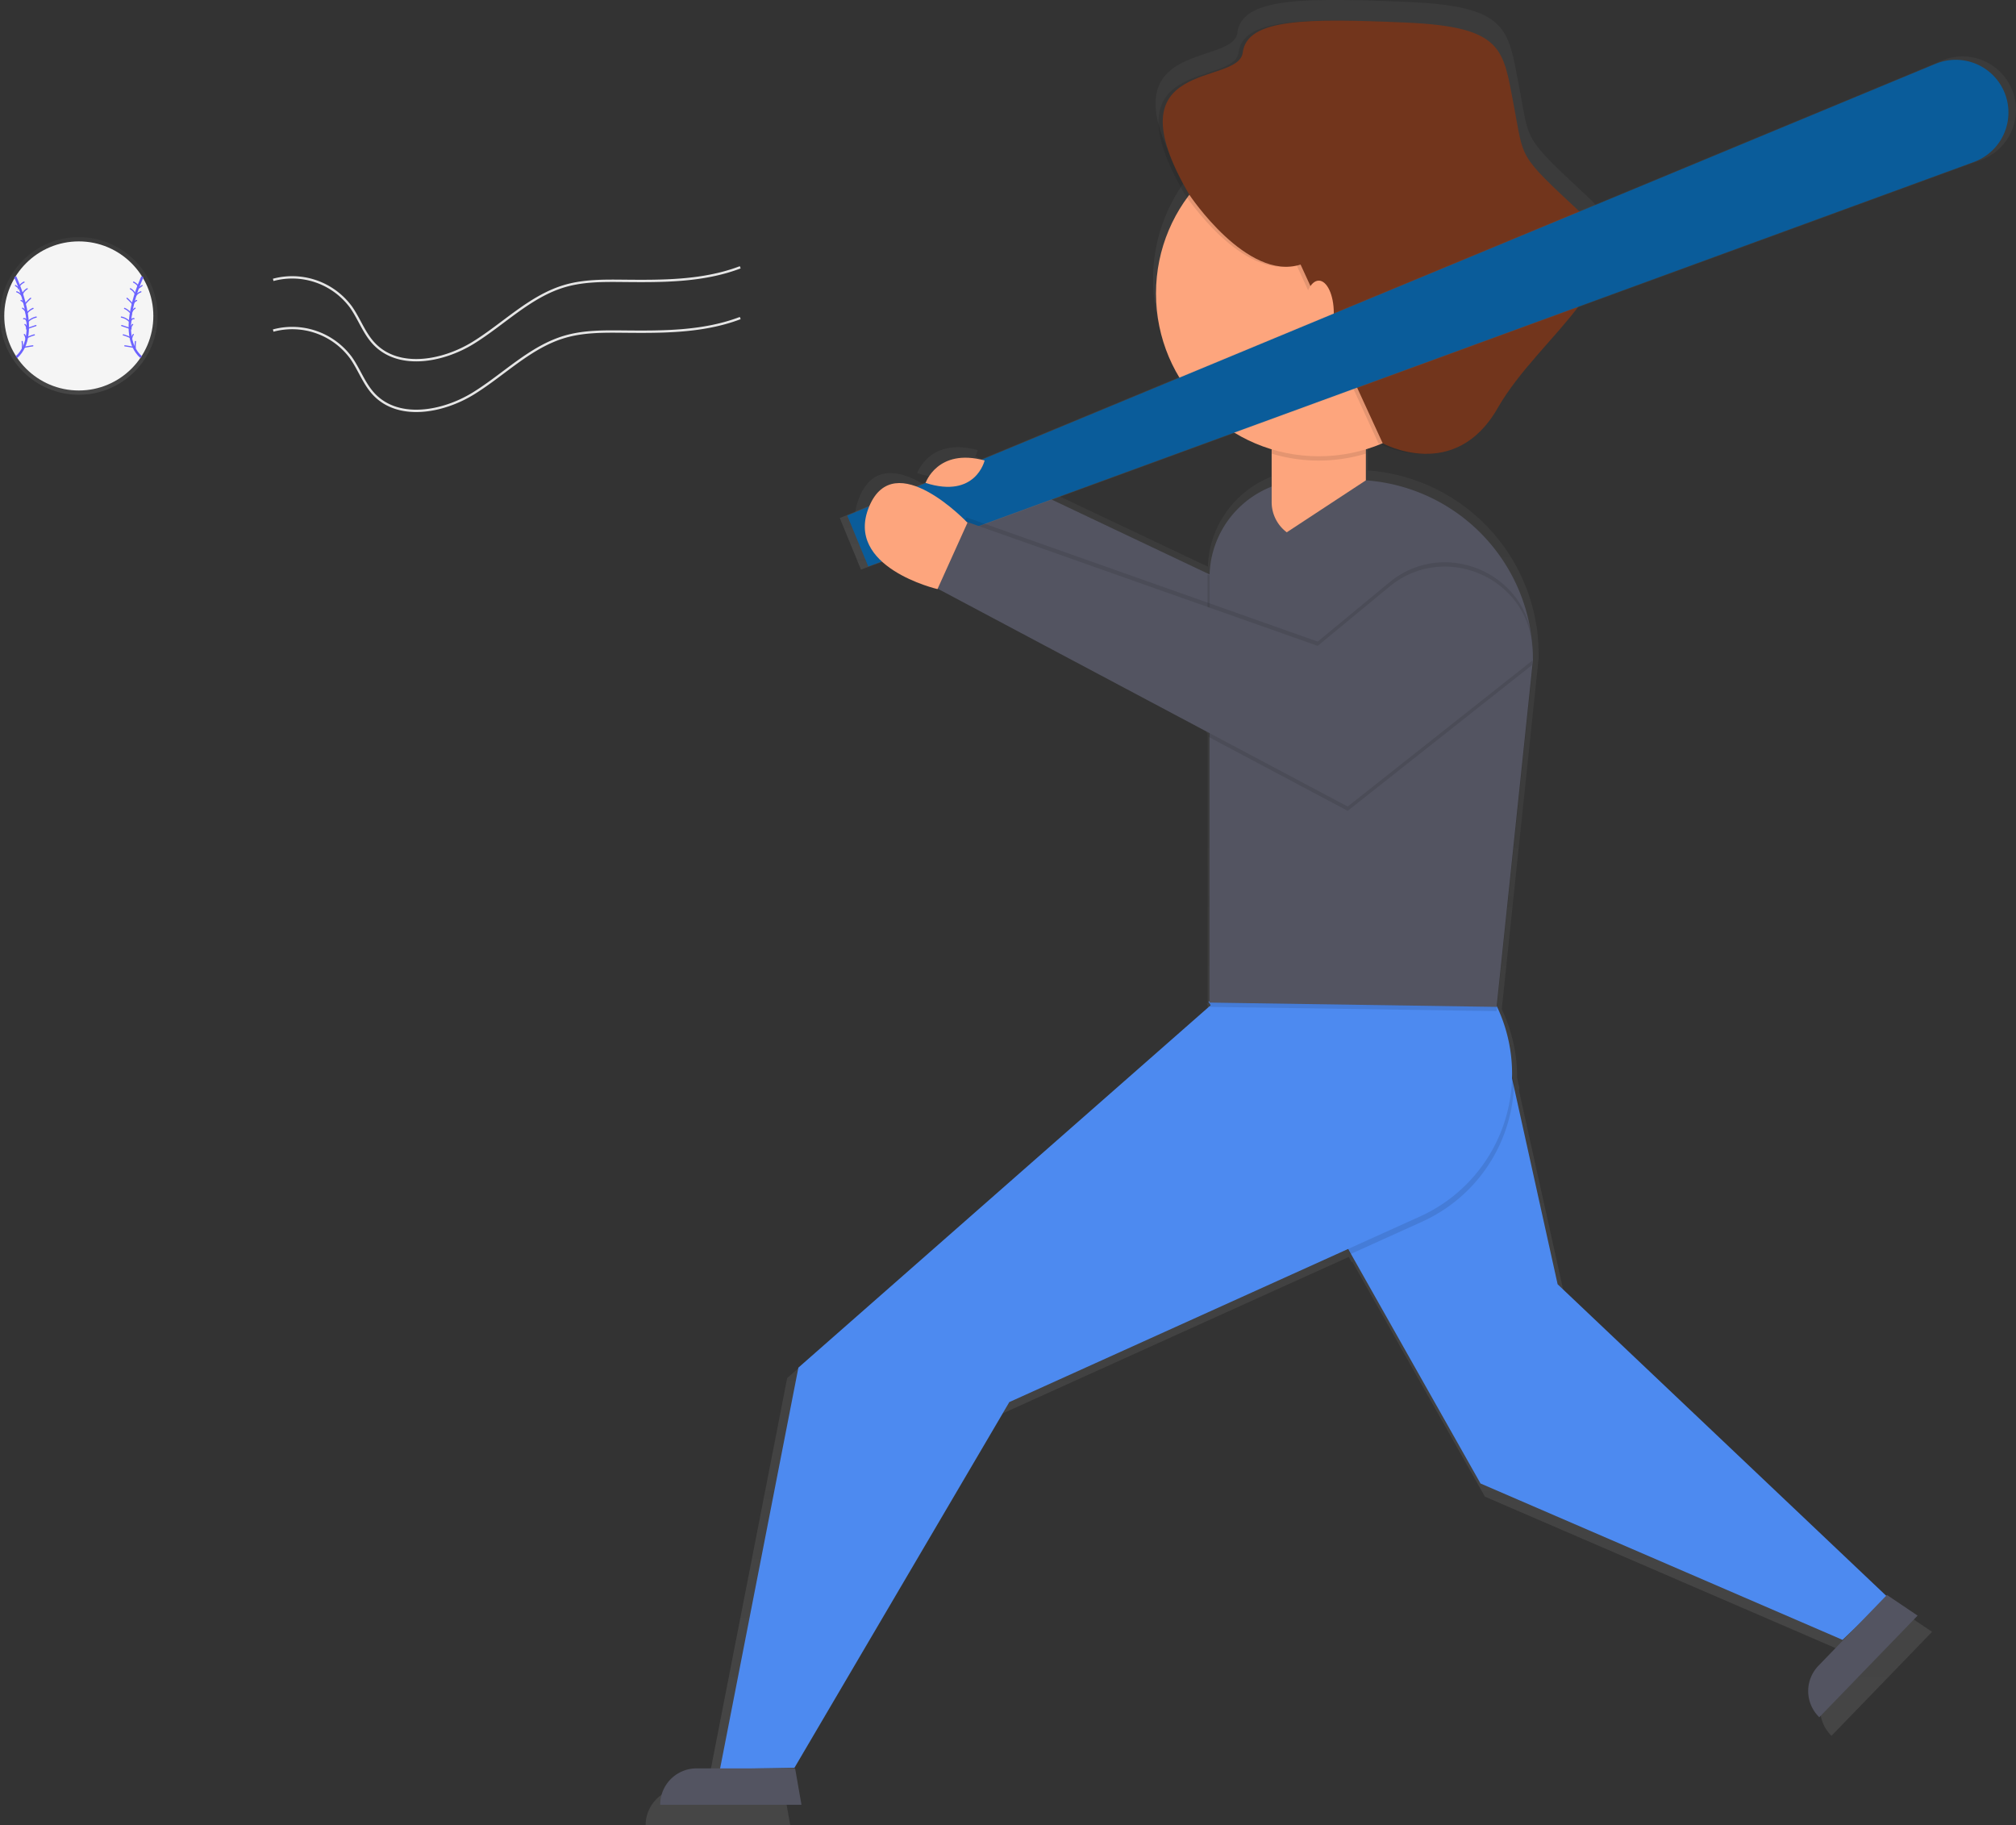 <svg xmlns="http://www.w3.org/2000/svg" xmlns:xlink="http://www.w3.org/1999/xlink" id="a8118589-bfd3-4ed9-a485-58740795bbbd" data-name="Layer 1" viewBox="0 0 856 775" class="injected-svg ClassicGrid__ImageFile-sc-td9pmq-4 fNAcXv grid_media"><rect x="0" y="0" width="856" height="775" fill="#333333" stroke="none"/><defs><linearGradient id="b041aca9-d3e5-471f-a45f-1719f37693f2-2637" x1="719.25" y1="837.5" x2="719.25" y2="62.5" gradientUnits="userSpaceOnUse"><stop offset="0" stop-color="gray" stop-opacity="0.25"></stop><stop offset="0.54" stop-color="gray" stop-opacity="0.12"></stop><stop offset="1" stop-color="gray" stop-opacity="0.1"></stop></linearGradient><linearGradient id="0b6d47c4-b656-4227-9455-99964de86042-2638" x1="778.25" y1="304.36" x2="778.25" y2="86.44" xlink:href="#b041aca9-d3e5-471f-a45f-1719f37693f2-2637"></linearGradient><linearGradient id="319cbdbc-8682-41ed-9c48-c1a9db6d6eba-2639" x1="33.46" y1="167.6" x2="33.46" y2="100.67" xlink:href="#b041aca9-d3e5-471f-a45f-1719f37693f2-2637"></linearGradient></defs><title>home run</title><path d="M979.06,746.34l-.34.36L836,611.39l-19-85.7c0-.52.06-1,.07-1.55l-.89-4a67.67,67.67,0,0,0-6.53-29.2L825.3,342.09c0-.5,0-1,0-1.5l0-.36c0-2.55-.13-5.06-.37-7.54a37.22,37.22,0,0,0-.65-5,78.24,78.24,0,0,0-71.54-65.45l0,0V248.74q3.2-1,6.26-2.22a43.41,43.41,0,0,0,19,4.16c10.16.26,22.66-3.55,32-19.85,18.61-32.57,64.2-58.62,36.29-84.67s-24.66-22.8-29.31-47-4.19-34-47-35.82c-11.37-.49-21.55-.85-30.42-.84-25.64-.11-40.76,2.66-42.16,13.87-1.86,14.89-58.48,1.69-23.19,61.79,0,0,.31.47.9,1.3a70.71,70.71,0,0,0,36.71,109.28v16.18a42.48,42.48,0,0,0-26.95,38.18l-98.75-46.82a13.74,13.74,0,0,0,1-2.66c-20.47-5.58-25.64,9.76-25.64,9.76,7.53,2.41,12.91,2,16.74.41l-4,11.73c-9.53-8.21-29.07-21.6-37.28-2-11.06,26.44,29.67,35.9,29.67,35.9l.08-.18,117.82,62.59-.2,1.76.47.25v114.7h-.47l.47.82v1.25l-178.54,157-34,174.07H461.95a15.82,15.82,0,0,0-15.82,15.82h61.41l-2.79-15.82H489l15.47-.28,93.34-158.82,146.86-66.41,1.24,2.19.3-.14,56.28,99.71,157.25,67.92,5.44-5.18L949.3,777.1a15.82,15.82,0,0,0,.37,22.37l42.69-44.14Z" transform="translate(-172 -62.5)" fill="url(#b041aca9-d3e5-471f-a45f-1719f37693f2-2637)"></path><path d="M763.66,317.62l-58.34,61.85L575.06,286.7l9.5-28.2,111.26,52.75,47.66-52.75S765.69,285.79,763.66,317.62Z" transform="translate(-172 -62.5)" fill="#535461"></path><path d="M704.41,379.47l58.34-61.85c1.38-21.55-8.35-41-14.78-51.33-.81,0-1.62-.06-2.44-.06h-9.94l-40.68,45-10.21-4.84c0,.45,0,.89,0,1.34v57.65Z" transform="translate(-172 -62.5)" opacity="0.1"></path><polygon points="513.12 425.2 628.63 629.85 782.34 696.24 801.44 678.05 661.37 545.26 634.99 426.11 513.12 425.2" fill="#4d8af0"></polygon><path d="M686.94,491.6,745.32,595l30.5-13.79a66.48,66.48,0,0,0,39.07-58.75l-7-31.59-119.46-.61Z" transform="translate(-172 -62.5)" opacity="0.1"></path><path d="M687.54,488,511,643.16,477.71,813.61l31.61-.58,91.24-155.24L774.91,579A66.51,66.51,0,0,0,807,488.61h0Z" transform="translate(-172 -62.5)" fill="#4d8af0"></path><path d="M807.45,491.8,685.57,490V309.58a41.52,41.52,0,0,1,41.52-41.52h19.34a76.47,76.47,0,0,1,76.47,76.47Z" transform="translate(-172 -62.5)" opacity="0.1"></path><path d="M807.45,490l-121.88-1.82V307.76a41.52,41.52,0,0,1,41.52-41.52h19.34a76.47,76.47,0,0,1,76.47,76.47Z" transform="translate(-172 -62.5)" fill="#535461"></path><path d="M512.31,828.77h-60a15.46,15.46,0,0,1,15.46-15.46h41.84Z" transform="translate(-172 -62.5)" fill="#535461"></path><path d="M986.22,748.45,944.48,791.6h0a15.46,15.46,0,0,1-.37-21.86l29.09-30.07Z" transform="translate(-172 -62.5)" fill="#535461"></path><path d="M822.46,344.91l-78.22,61.85-59.12-31.41,5.72-51.19,40.67,14.38,30.44-25.13c24.61-20.31,62.23-2.08,60.63,29.79Q822.53,344.05,822.46,344.91Z" transform="translate(-172 -62.5)" opacity="0.1"></path><path d="M539.95,158.26h40a0,0,0,0,1,0,0v54.93a16,16,0,0,1-16,16h-8a16,16,0,0,1-16-16V158.26A0,0,0,0,1,539.95,158.26Z" fill="#fda57d"></path><path d="M711.95,255.1a69.28,69.28,0,0,0,40,0V222.58h-40Z" transform="translate(-172 -62.5)" opacity="0.1"></path><circle cx="559.96" cy="124.6" r="69.12" fill="#fda57d"></circle><path d="M675.18,145.18s24.49,36.92,47.23,29.64l34.87,75.87s30.62,16.9,48.81-14.93,62.76-57.3,35.47-82.77-45.48-22.74-50-46.39S808.81,73.87,767,72.05s-67.3-1.82-69.12,12.73S640.69,86.43,675.18,145.18Z" transform="translate(-172 -62.5)" opacity="0.1"></path><path d="M677,145.18s24.49,36.92,47.23,29.64L759.1,250.7s30.62,16.9,48.81-14.93,62.76-57.3,35.47-82.77-24.1-22.28-28.65-45.93-4.09-33.2-45.93-35-67.3-1.82-69.12,12.73S642.51,86.43,677,145.18Z" transform="translate(-172 -62.5)" fill="#72351c"></path><polygon points="541.49 229.2 579.97 203.93 591.79 216.47 566.32 241.93 541.49 229.2" fill="#535461"></polygon><ellipse cx="559.96" cy="132.79" rx="6.37" ry="13.64" fill="#fda57d"></ellipse><path d="M1026.39,100.76h0a22.68,22.68,0,0,1-13,29.57l-475.82,174-9-21.88L996.62,88.18A22.68,22.68,0,0,1,1026.39,100.76Z" transform="translate(-172 -62.5)" fill="url(#0b6d47c4-b656-4227-9455-99964de86042-2638)"></path><path d="M1023.21,102h0a22.38,22.38,0,0,1-12.88,29.19L540.66,303l-8.92-21.6L993.83,89.61A22.38,22.38,0,0,1,1023.21,102Z" transform="translate(-172 -62.5)" fill="#0a5c9a"></path><path d="M822.46,341.27l-78.22,61.85L569.61,310.35l12.73-28.2L731.5,334.9l30.44-25.13c24.61-20.31,62.23-2.08,60.63,29.79Q822.53,340.42,822.46,341.27Z" transform="translate(-172 -62.5)" opacity="0.1"></path><path d="M822.46,343.09l-78.22,61.85L569.61,312.16,582.34,284,731.5,336.72l30.44-25.13c24.61-20.31,62.23-2.08,60.63,29.79Q822.53,342.24,822.46,343.09Z" transform="translate(-172 -62.5)" fill="#535461"></path><path d="M570.06,312.62s-39.81-9.25-29-35.09,41.73,6.9,41.73,6.9Z" transform="translate(-172 -62.5)" fill="#fda57d"></path><path d="M590.07,258s-3.75,16.36-25.07,9.54C565,267.59,570.06,252.59,590.07,258Z" transform="translate(-172 -62.5)" fill="#fda57d"></path><path d="M288,181.33a31,31,0,0,1,33.05,11.57c3.5,5,5.51,10.95,9.64,15.39C341.14,219.5,360,216.05,373,208s24.15-19.77,38.83-24.07c8-2.34,16.45-2.27,24.77-2.19,16.78.17,34,.23,49.71-5.75" transform="translate(-172 -62.5)" fill="none" stroke="#e6e6e6" stroke-miterlimit="10"></path><path d="M288,202.85a31,31,0,0,1,33.05,11.57c3.5,5,5.51,10.95,9.64,15.39C341.14,241,360,237.56,373,229.55s24.15-19.77,38.83-24.07c8-2.34,16.45-2.27,24.77-2.19,16.78.17,34,.23,49.71-5.75" transform="translate(-172 -62.5)" fill="none" stroke="#e6e6e6" stroke-miterlimit="10"></path><circle cx="33.46" cy="134.14" r="33.46" fill="url(#319cbdbc-8682-41ed-9c48-c1a9db6d6eba-2639)"></circle><circle cx="33.46" cy="134.14" r="31.65" fill="#f5f5f5"></circle><path d="M178.43,180s11.72,24.06.56,34.14" transform="translate(-172 -62.5)" fill="none" stroke="#6c63ff" stroke-miterlimit="10"></path><path d="M178.59,183.73l1.22.91a5.2,5.2,0,0,1,2.39-2.35" transform="translate(-172 -62.5)" fill="none" stroke="#6c63ff" stroke-linecap="round" stroke-miterlimit="10" stroke-width="0.5"></path><path d="M179.12,186.4a4.46,4.46,0,0,1,2.15,1.61,4.82,4.82,0,0,1,2.28-2.9" transform="translate(-172 -62.5)" fill="none" stroke="#6c63ff" stroke-linecap="round" stroke-miterlimit="10" stroke-width="0.5"></path><path d="M180.95,190.08a3,3,0,0,1,1.56,1.66,22,22,0,0,1,2.49-2.59" transform="translate(-172 -62.5)" fill="none" stroke="#6c63ff" stroke-linecap="round" stroke-miterlimit="10" stroke-width="0.5"></path><path d="M181.58,193.36a3.4,3.4,0,0,1,1.58,2.44,7.12,7.12,0,0,1,2.86-2.36" transform="translate(-172 -62.5)" fill="none" stroke="#6c63ff" stroke-linecap="round" stroke-miterlimit="10" stroke-width="0.5"></path><path d="M182.05,197.8a1.06,1.06,0,0,1,1.06.47,3.12,3.12,0,0,1,.43,1.15,7,7,0,0,1,3.83-2.29" transform="translate(-172 -62.5)" fill="none" stroke="#6c63ff" stroke-linecap="round" stroke-miterlimit="10" stroke-width="0.5"></path><path d="M182.61,200.28a2.16,2.16,0,0,1,.69,1.79l3.94-1.34" transform="translate(-172 -62.5)" fill="none" stroke="#6c63ff" stroke-linecap="round" stroke-miterlimit="10" stroke-width="0.5"></path><path d="M182.34,204.53a4,4,0,0,1,.66,1.6,16.66,16.66,0,0,1,3.57-1.45" transform="translate(-172 -62.5)" fill="none" stroke="#6c63ff" stroke-linecap="round" stroke-miterlimit="10" stroke-width="0.5"></path><path d="M181.41,207.49a14.74,14.74,0,0,1,.11,2.62q2.18-.47,4.4-.78" transform="translate(-172 -62.5)" fill="none" stroke="#6c63ff" stroke-linecap="round" stroke-miterlimit="10" stroke-width="0.5"></path><path d="M232.49,180s-11.72,24.06-.56,34.14" transform="translate(-172 -62.5)" fill="none" stroke="#6c63ff" stroke-miterlimit="10"></path><path d="M232.33,183.73l-1.22.91a5.2,5.2,0,0,0-2.39-2.35" transform="translate(-172 -62.5)" fill="none" stroke="#6c63ff" stroke-linecap="round" stroke-miterlimit="10" stroke-width="0.5"></path><path d="M231.81,186.4a4.46,4.46,0,0,0-2.15,1.61,4.82,4.82,0,0,0-2.28-2.9" transform="translate(-172 -62.5)" fill="none" stroke="#6c63ff" stroke-linecap="round" stroke-miterlimit="10" stroke-width="0.5"></path><path d="M230,190.08a3,3,0,0,0-1.56,1.66,22,22,0,0,0-2.49-2.59" transform="translate(-172 -62.5)" fill="none" stroke="#6c63ff" stroke-linecap="round" stroke-miterlimit="10" stroke-width="0.5"></path><path d="M229.34,193.36a3.4,3.4,0,0,0-1.58,2.44,7.12,7.12,0,0,0-2.86-2.36" transform="translate(-172 -62.5)" fill="none" stroke="#6c63ff" stroke-linecap="round" stroke-miterlimit="10" stroke-width="0.5"></path><path d="M228.87,197.8a1.06,1.06,0,0,0-1.06.47,3.12,3.12,0,0,0-.43,1.15,7,7,0,0,0-3.83-2.29" transform="translate(-172 -62.5)" fill="none" stroke="#6c63ff" stroke-linecap="round" stroke-miterlimit="10" stroke-width="0.5"></path><path d="M228.31,200.28a2.16,2.16,0,0,0-.69,1.79l-3.94-1.34" transform="translate(-172 -62.5)" fill="none" stroke="#6c63ff" stroke-linecap="round" stroke-miterlimit="10" stroke-width="0.5"></path><path d="M228.59,204.53a4,4,0,0,0-.66,1.6,16.66,16.66,0,0,0-3.57-1.45" transform="translate(-172 -62.5)" fill="none" stroke="#6c63ff" stroke-linecap="round" stroke-miterlimit="10" stroke-width="0.5"></path><path d="M229.52,207.49a14.74,14.74,0,0,0-.11,2.62q-2.18-.47-4.4-.78" transform="translate(-172 -62.5)" fill="none" stroke="#6c63ff" stroke-linecap="round" stroke-miterlimit="10" stroke-width="0.5"></path></svg>